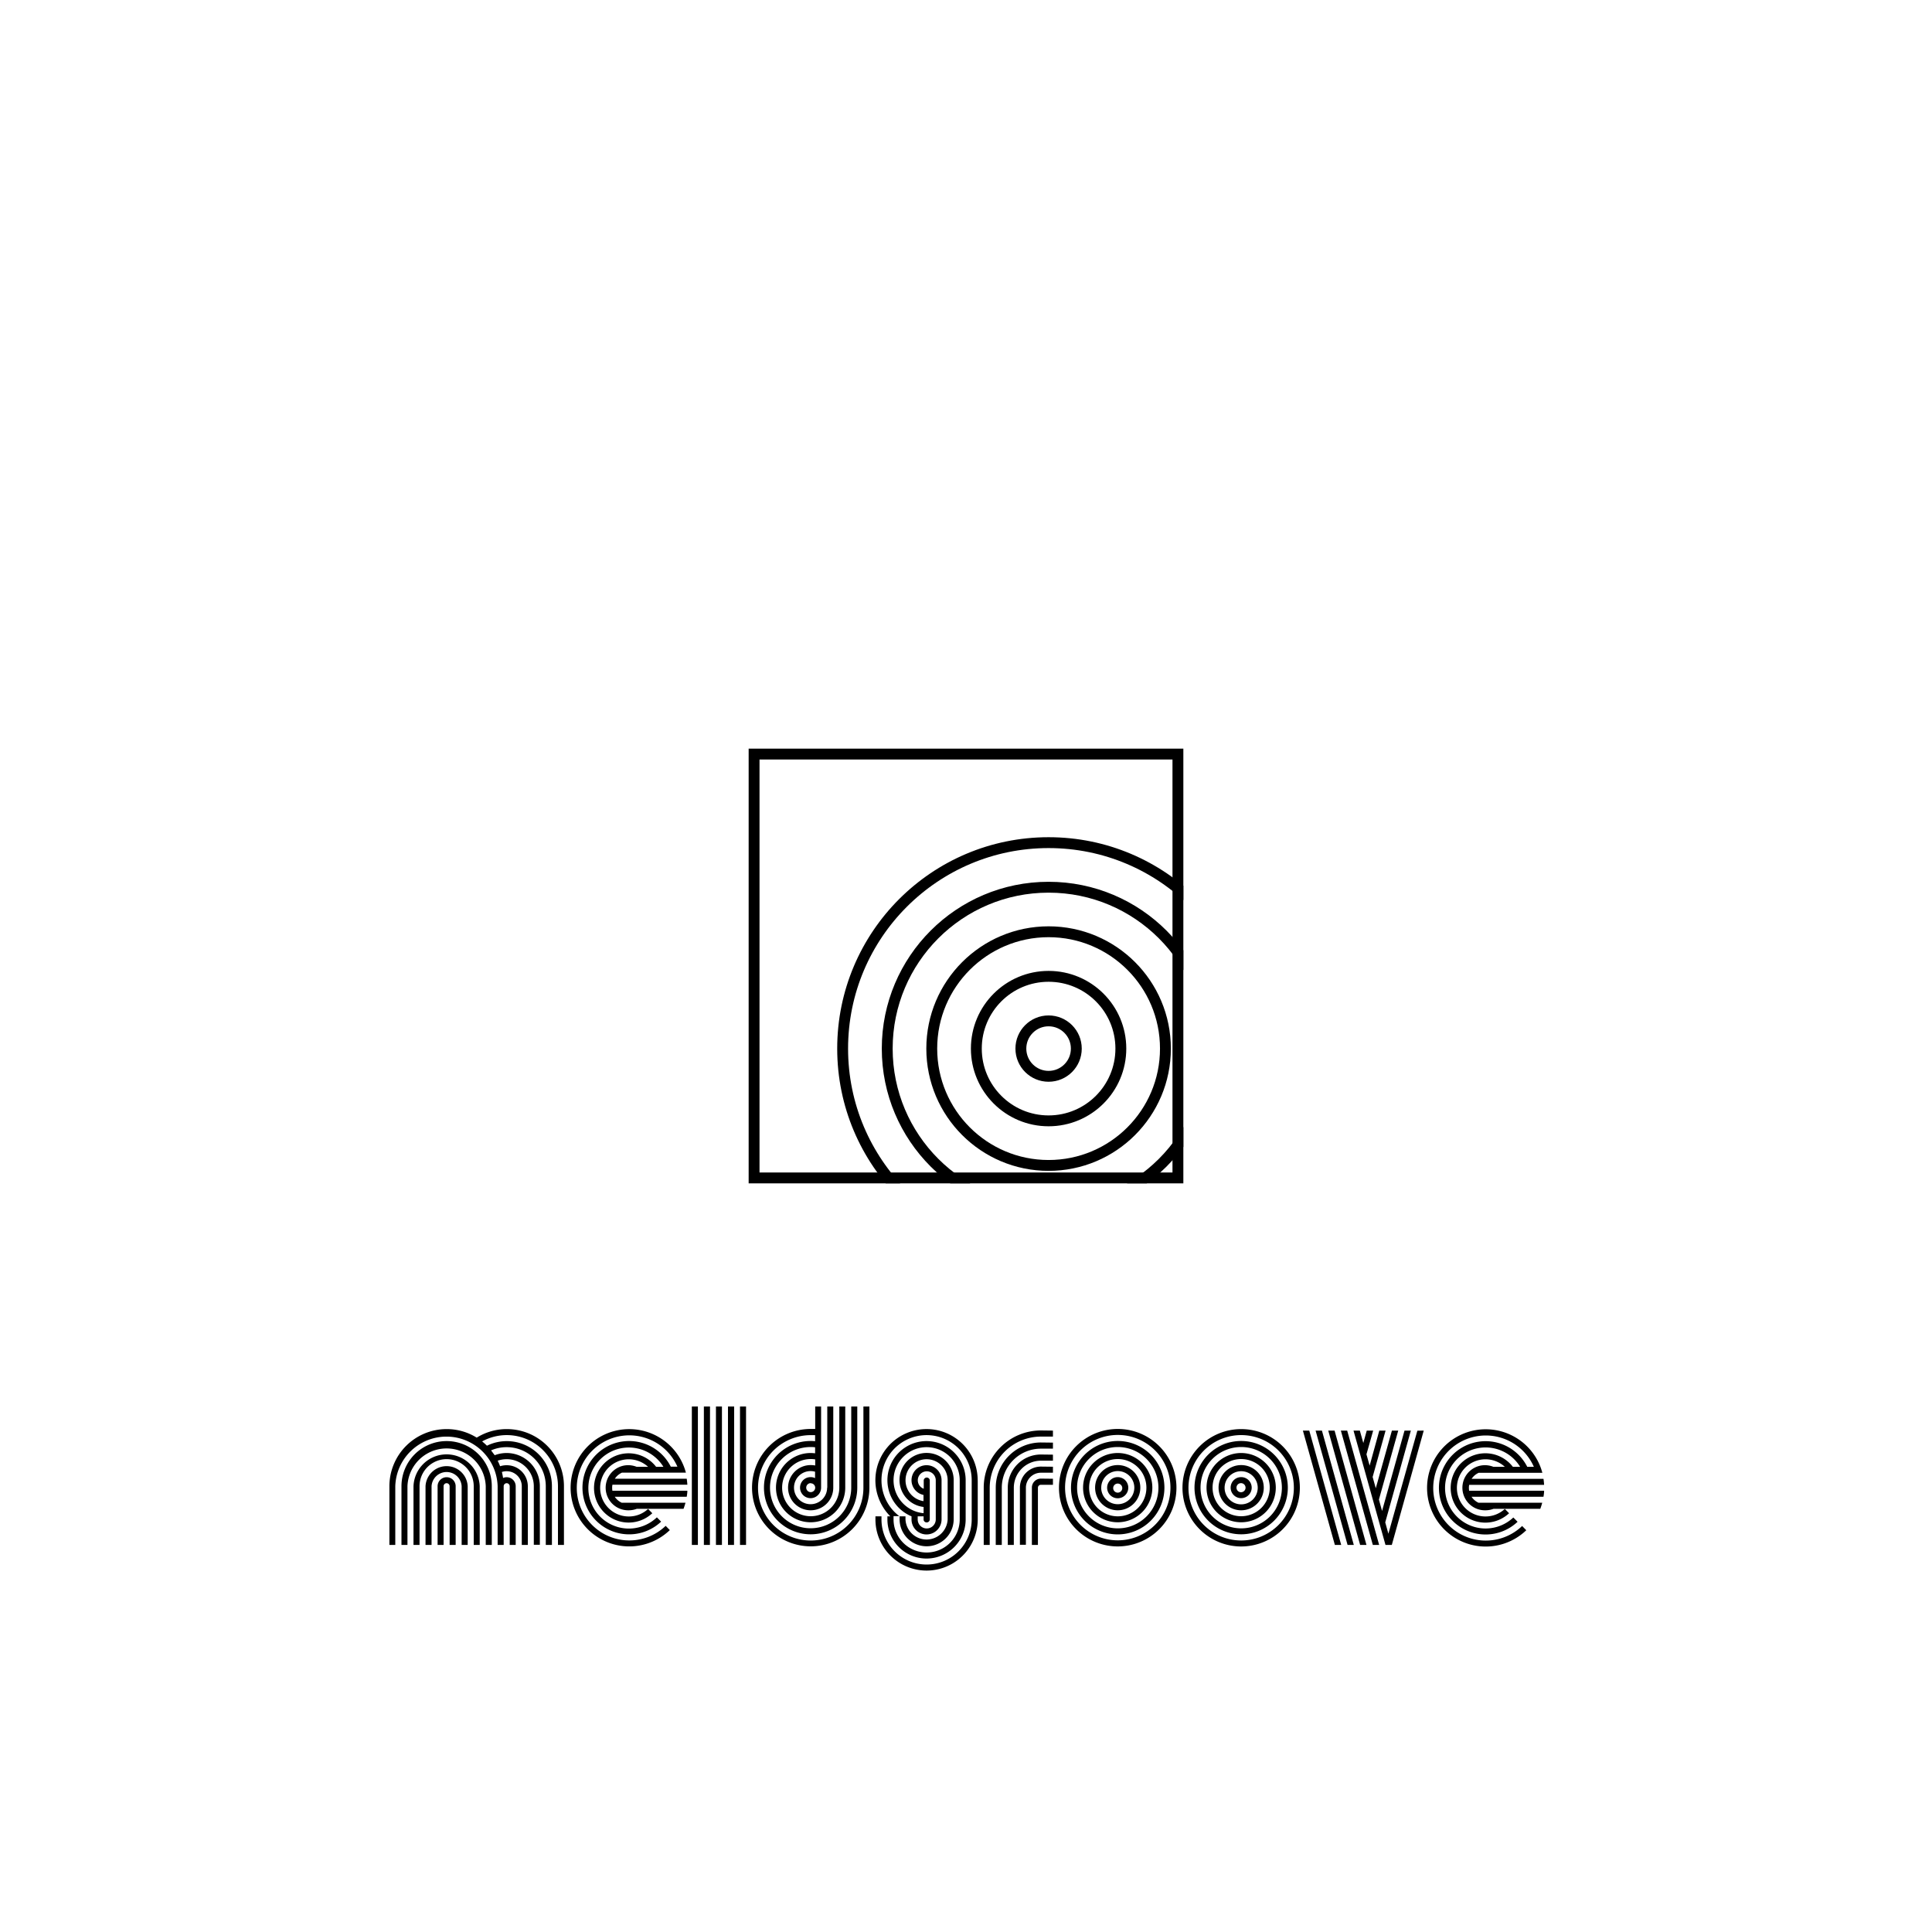 <svg xmlns="http://www.w3.org/2000/svg" xmlns:xlink="http://www.w3.org/1999/xlink" viewBox="0 0 400 400">
    <defs>
        <clipPath id="a">
            <rect x="155" y="155" width="90" height="90" style="fill:none"/>
        </clipPath>
        <style>
            .c{fill:none}.b{clip-path:url(#a)}.c{stroke:#000;stroke-miterlimit:10;stroke-width:2.25px}
        </style>
    </defs>
    <path d="M116.76,307.71v12.15h-1.24V307.71a10.6,10.6,0,0,0-15.7-9.28c.35.28.67.57,1,.89a9.24,9.24,0,0,1,4.11-.95,9.34,9.34,0,0,1,9.34,9.34v12.15H113V307.71a8.08,8.08,0,0,0-8.09-8.09,7.93,7.93,0,0,0-3.24.67c.26.34.51.67.75,1a6.88,6.88,0,0,1,9.35,6.39v12.15h-1.25V307.71a5.61,5.61,0,0,0-5.61-5.6,5.78,5.78,0,0,0-1.87.31,11.75,11.75,0,0,1,.5,1.15,4.46,4.46,0,0,1,1.37-.21,4.36,4.36,0,0,1,4.37,4.35v12.15h-1.25V307.71a3.12,3.12,0,0,0-3.12-3.11,2.94,2.94,0,0,0-1,.16c.1.4.18.82.25,1.24a1.78,1.78,0,0,1,.74-.16,1.87,1.87,0,0,1,1.87,1.87v12.15h-1.24V307.71a.64.64,0,0,0-.63-.63.63.63,0,0,0-.62.63v12.15h-1.25V307.71a10.6,10.6,0,0,0-21.19,0v12.15H80.62V307.71a11.84,11.84,0,0,1,11.85-11.83,11.7,11.7,0,0,1,6.23,1.77,11.7,11.7,0,0,1,6.23-1.77A11.82,11.82,0,0,1,116.76,307.71Zm-14.94,0v12.15h-1.25V307.71a8.11,8.11,0,0,0-16.21,0v12.15H83.12V307.71a9.35,9.35,0,0,1,18.7,0Zm-2.5,0v12.15H98.08V307.71a5.61,5.61,0,0,0-11.22,0v12.15H85.61V307.71a6.86,6.86,0,0,1,13.71,0Zm-2.49,0v12.15H95.58V307.71a3.12,3.12,0,0,0-6.23,0v12.15H88.1V307.71a4.37,4.37,0,0,1,8.73,0Zm-2.49,0v12.15H93.09V307.71a.63.63,0,0,0-.62-.63.63.63,0,0,0-.63.63v12.15H90.6V307.71a1.87,1.87,0,0,1,3.74,0Z"/>
    <path d="M126.79,308.64h15.52c0,.43-.07.84-.13,1.25h-14.9a3.5,3.5,0,0,0,1.45,1.24h13.19a13,13,0,0,1-.4,1.25h-9.67a4.75,4.75,0,0,1-1.67.31,4.67,4.67,0,1,1,1.63-9h2.37a5.92,5.92,0,1,0-4,10.28,5.83,5.83,0,0,0,4-1.56l.87.89a7.17,7.17,0,1,1,.79-9.61h1.51A8.39,8.39,0,1,0,136,314.15l.88.89a9.66,9.66,0,1,1,2-11.38h1.37a10.88,10.88,0,1,0-2.43,12.25l.86.88a12.14,12.14,0,1,1,3.33-11.89H128.76a3.48,3.48,0,0,0-1.46,1.25h14.88c.06.41.1.82.13,1.24H126.8a2.78,2.78,0,0,0-.06.64A4.07,4.07,0,0,0,126.79,308.64Z"/>
    <path d="M144.49,319.86h-1.25V291.2h1.25Zm2.49,0h-1.25V291.2H147Zm2.49,0h-1.24V291.2h1.24Zm2.5,0h-1.25V291.2H152Zm2.49,0h-1.25V291.2h1.25Z"/>
    <path d="M171.28,308V291.2h1.24V308a4.68,4.68,0,1,1-4.67-4.67,5.55,5.55,0,0,1,.93.08v-1.26a5.57,5.57,0,0,0-.93-.07,5.92,5.92,0,1,0,5.92,5.92V291.2H175V308a7.17,7.17,0,1,1-7.17-7.17,9.09,9.09,0,0,1,.93.06v-1.25a9.16,9.16,0,0,0-.93-.05,8.41,8.41,0,1,0,8.41,8.41V291.2h1.25V308a9.66,9.66,0,1,1-9.66-9.66,7,7,0,0,1,.93.05v-1.26c-.31,0-.61,0-.93,0A10.91,10.91,0,1,0,178.76,308V291.2H180V308a12.15,12.15,0,1,1-12.15-12.15q.47,0,.93,0V291.2H170V308a2.18,2.18,0,1,1-2.18-2.18,2.05,2.05,0,0,1,.93.21v-1.33a3.54,3.54,0,0,0-.93-.13,3.43,3.43,0,1,0,3.43,3.43Zm-3.43-.93a.93.93,0,0,0-.93.93.93.93,0,1,0,1.86,0A.92.92,0,0,0,167.85,307.1Z"/>
    <path d="M202.43,306.46v8.12a10.59,10.59,0,0,1-21.18,0v-.64h1.25v.64a9.34,9.34,0,0,0,18.68,0v-8.12a9.34,9.34,0,1,0-14.94,7.48h1.23v.64a4.37,4.37,0,0,0,8.73,0v-8.12a4.36,4.36,0,1,0-5,4.33v-1.28a3.11,3.11,0,1,1,3.74-3.05v8.12a3.11,3.11,0,1,1-6.22,0v-.64a8.1,8.1,0,1,1,11.21-7.48v8.12a8.1,8.1,0,1,1-16.2,0v-.64h.6a10.59,10.59,0,1,1,18.09-7.48ZM185,314.58a6.85,6.85,0,1,0,13.7,0v-8.12a6.85,6.85,0,1,0-7.48,6.83V312a5.61,5.61,0,1,1,6.23-5.58v8.12a5.6,5.6,0,1,1-11.2,0h0v-.64H185Zm6.22,0v-.64H190v.64a1.87,1.87,0,1,0,3.74,0v-8.12a1.86,1.86,0,1,0-2.49,1.77v-1.77a.63.63,0,0,1,1.25,0v8.12a.63.63,0,0,1-.63.62A.64.64,0,0,1,191.21,314.58Z"/>
    <path d="M218,296.19v1.24h-2.49a10.61,10.61,0,0,0-10.6,10.6v11.83h-1.24V308a11.85,11.85,0,0,1,11.84-11.84Zm0,2.49v1.25h-2.49a8.1,8.1,0,0,0-8.1,8.1v11.83h-1.25V308a9.35,9.35,0,0,1,9.35-9.35Zm0,2.49v1.25h-2.49a5.61,5.61,0,0,0-5.61,5.61v11.83h-1.25V308a6.86,6.86,0,0,1,6.86-6.86Zm0,2.5v1.24h-2.49A3.12,3.12,0,0,0,212.4,308v11.83h-1.24V308a4.36,4.36,0,0,1,4.36-4.36Zm0,2.49v1.25h-2.49a.61.61,0,0,0-.62.62v11.83h-1.25V308a1.87,1.87,0,0,1,1.87-1.87Z"/>
    <path d="M243.57,308a12.16,12.16,0,1,1-12.15-12.15A12.15,12.15,0,0,1,243.57,308Zm-23.06,0a10.91,10.91,0,1,0,10.91-10.91A10.9,10.9,0,0,0,220.51,308Zm20.57,0a9.67,9.67,0,1,1-9.66-9.66A9.66,9.66,0,0,1,241.08,308ZM223,308a8.42,8.42,0,1,0,8.42-8.41A8.4,8.4,0,0,0,223,308Zm15.58,0a7.17,7.17,0,1,1-7.16-7.17A7.17,7.17,0,0,1,238.58,308Zm-13.09,0a5.93,5.93,0,1,0,5.93-5.92A5.92,5.92,0,0,0,225.49,308Zm10.6,0a4.68,4.68,0,1,1-4.67-4.67A4.66,4.66,0,0,1,236.09,308Zm-8.1,0a3.43,3.43,0,1,0,3.43-3.43A3.43,3.43,0,0,0,228,308Zm5.61,0a2.19,2.19,0,1,1-2.18-2.18A2.19,2.19,0,0,1,233.6,308Zm-3.12,0a.94.94,0,1,0,1.87,0,.94.94,0,0,0-1.87,0Z"/>
    <path d="M269.12,308A12.15,12.15,0,1,1,257,295.88,12.14,12.14,0,0,1,269.12,308Zm-23.06,0A10.91,10.91,0,1,0,257,297.12,10.91,10.91,0,0,0,246.06,308Zm20.57,0a9.66,9.66,0,1,1-9.66-9.66A9.66,9.66,0,0,1,266.63,308Zm-18.07,0a8.42,8.42,0,1,0,8.41-8.41A8.4,8.4,0,0,0,248.56,308Zm15.58,0a7.17,7.17,0,1,1-7.17-7.17A7.17,7.17,0,0,1,264.14,308Zm-13.09,0a5.92,5.92,0,1,0,5.92-5.92A5.91,5.91,0,0,0,251.05,308Zm10.6,0a4.68,4.68,0,1,1-4.68-4.67A4.67,4.67,0,0,1,261.65,308Zm-8.11,0A3.43,3.43,0,1,0,257,304.6,3.43,3.43,0,0,0,253.54,308Zm5.61,0a2.18,2.18,0,1,1-2.18-2.18A2.18,2.18,0,0,1,259.15,308ZM256,308a.94.94,0,1,0,.93-.93A.93.93,0,0,0,256,308Z"/>
    <path d="M269.75,296.19h1.32l6.61,23.67h-1.31Zm2.63,0h1.31l6.6,23.67H279Zm2.62,0h1.31l6.6,23.67H281.6Zm2.61,0h1.31l6.62,23.67h-1.31Zm17.16,0-6.61,23.67h-1.31l-6.62-23.67h1.31l.72,2.57.71-2.57h1.33l-1.39,4.91.66,2.34,2-7.25h1.3l-2.68,9.6.65,2.34,3.34-11.94h1.31l-4,14.28.65,2.36,4.65-16.64h1.31l-5.3,19,.65,2.35,6-21.33Z"/>
    <path d="M304.17,308.64h15.52c0,.43-.06.84-.13,1.25H304.67a3.47,3.47,0,0,0,1.44,1.24H319.3a13,13,0,0,1-.4,1.25h-9.67a4.71,4.71,0,0,1-1.67.31,4.67,4.67,0,1,1,1.63-9h2.37a5.92,5.92,0,1,0,0,8.72l.88.89a7.18,7.18,0,1,1,.78-9.61h1.51a8.39,8.39,0,1,0-1.41,10.49l.88.89a9.66,9.66,0,1,1,2-11.38h1.37a10.88,10.88,0,1,0-2.43,12.25l.86.88a12.14,12.14,0,1,1,3.33-11.89H306.14a3.48,3.48,0,0,0-1.46,1.25h14.88c.07.41.1.82.13,1.24H304.18a2.78,2.78,0,0,0-.06.64A4.07,4.07,0,0,0,304.17,308.64Z"/>
    <g class="b">
        <path d="M157.25,157.25h85.5v85.5h-85.5ZM155,245h90V155H155Z"/>
        <g class="b">
            <circle class="c" cx="217.1" cy="217.1" r="5.74"/>
            <circle class="c" cx="217.1" cy="217.1" r="14.96"/>
            <circle class="c" cx="217.1" cy="217.1" r="24.19"/>
            <circle class="c" cx="217.1" cy="217.1" r="33.41"/>
            <circle class="c" cx="217.1" cy="217.1" r="42.64"/>
        </g>
    </g>
</svg>
